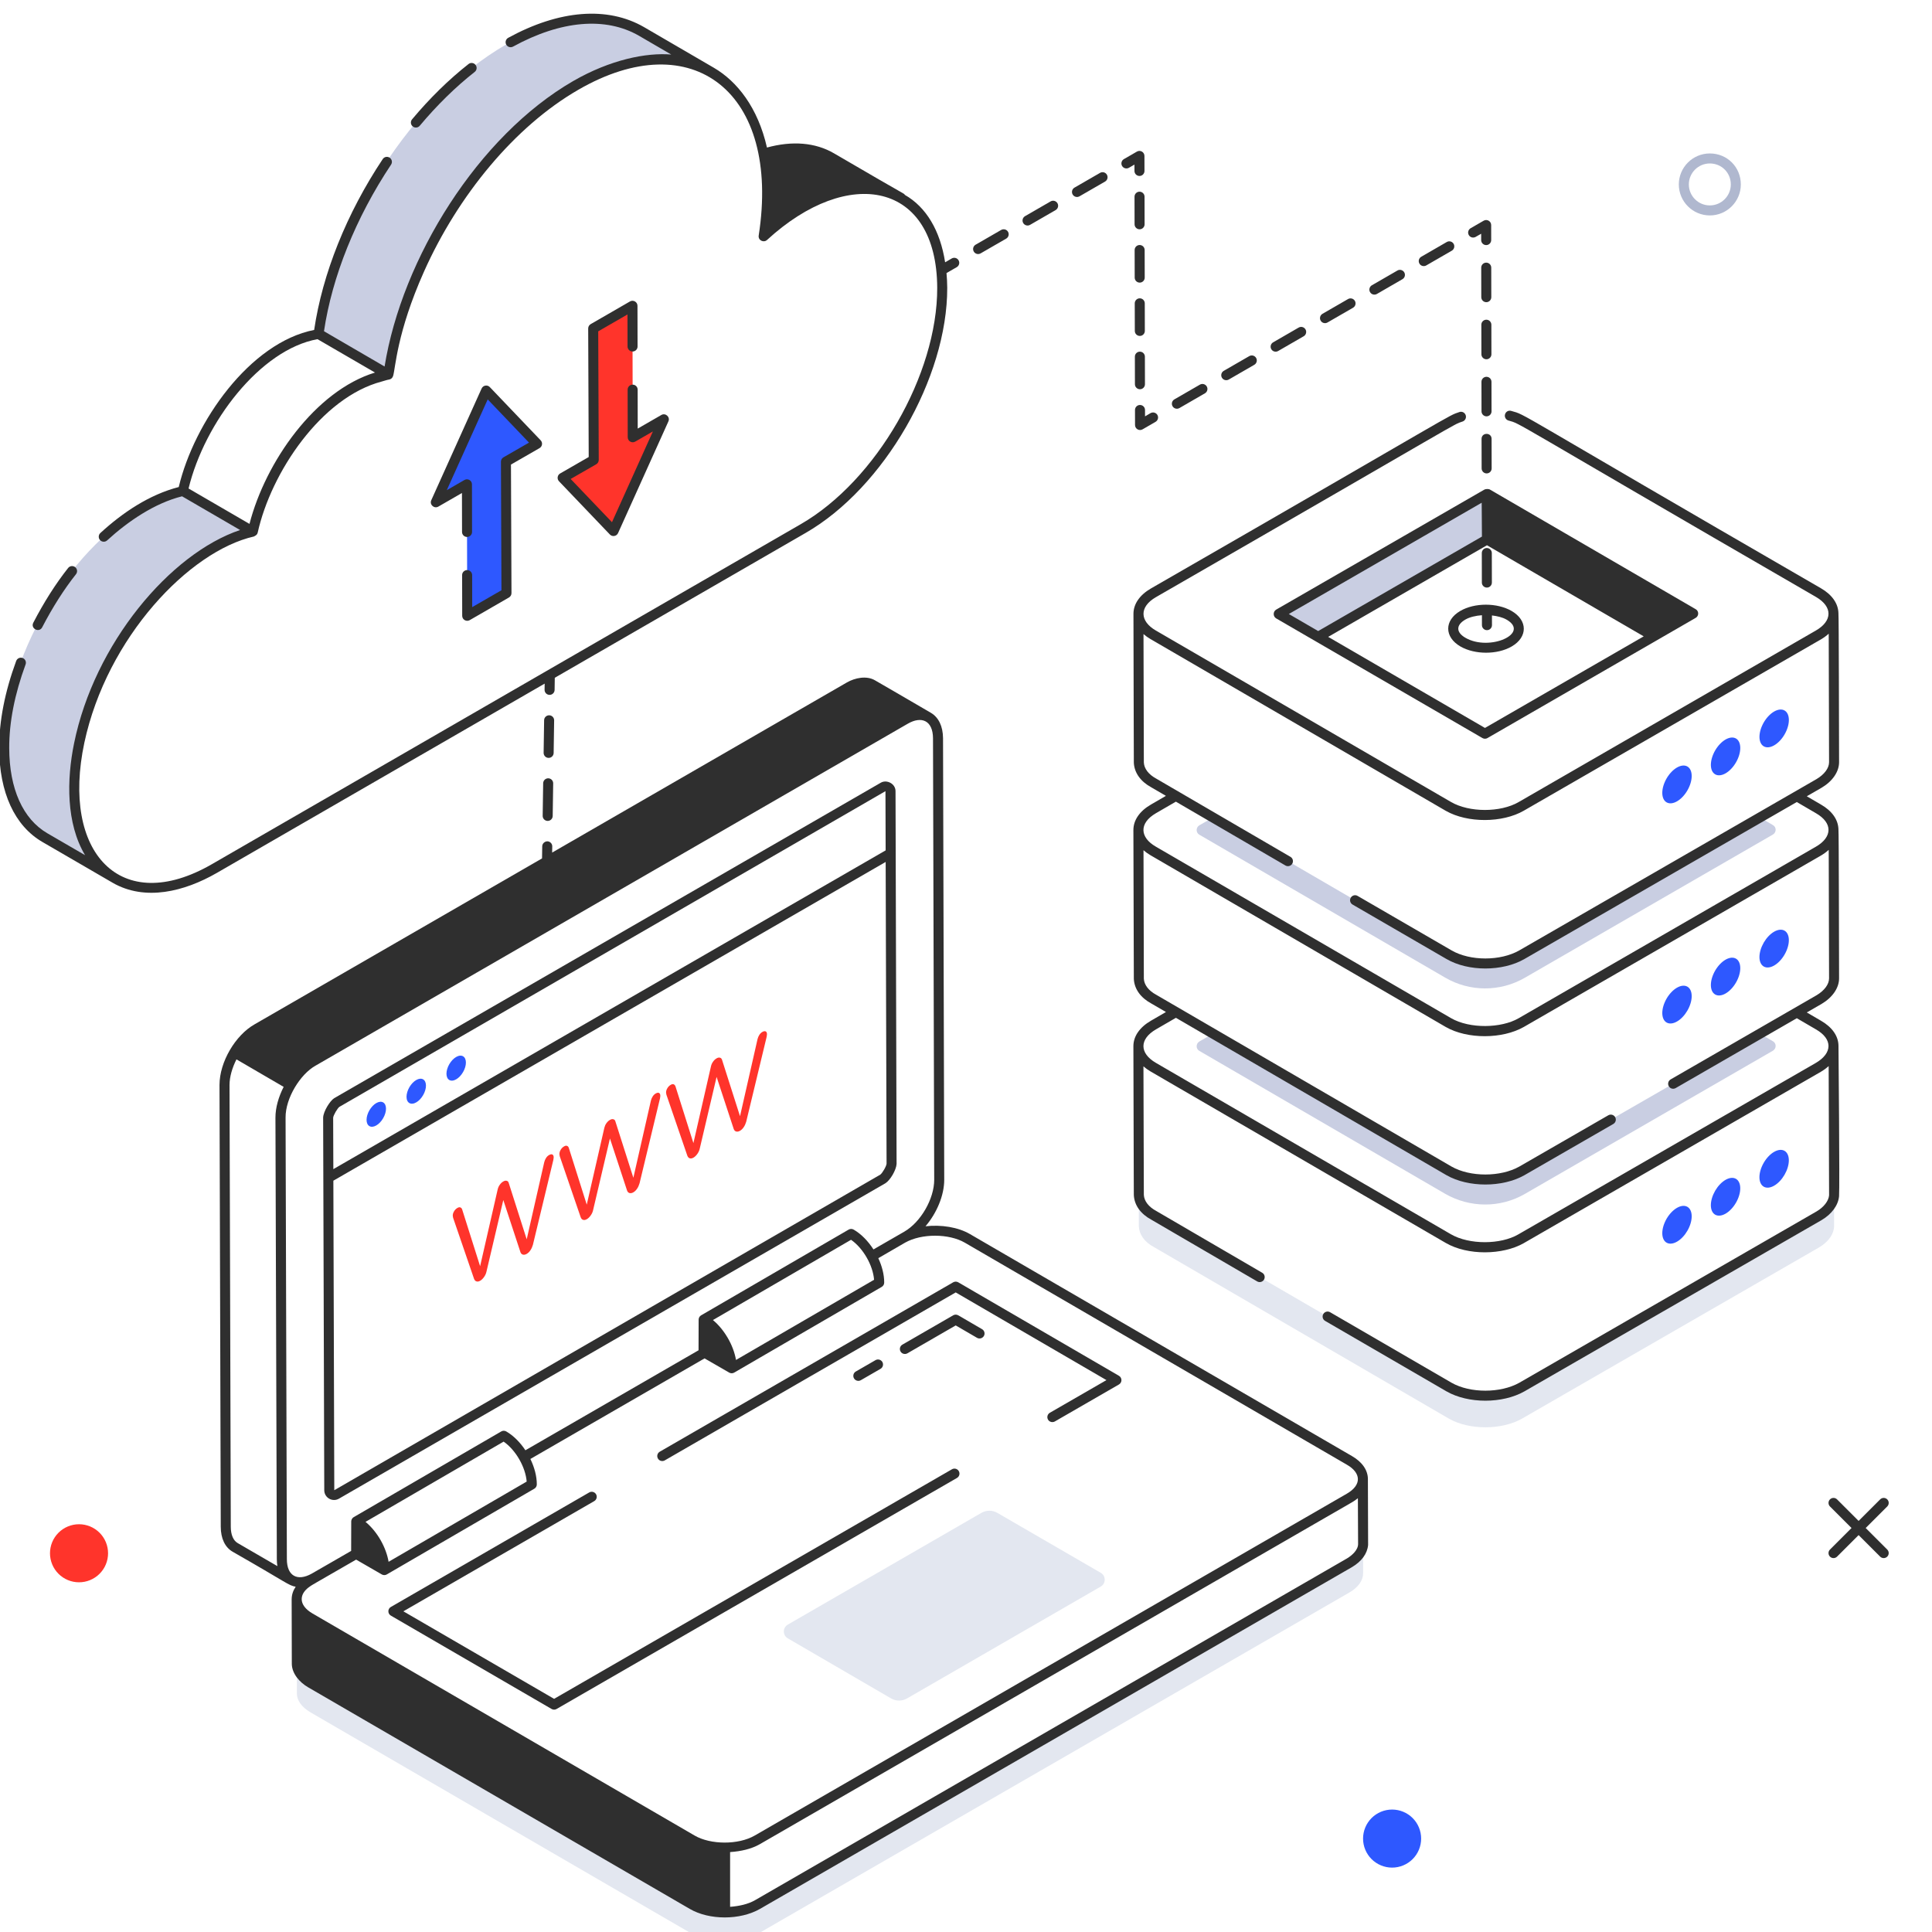 <svg xmlns="http://www.w3.org/2000/svg" xmlns:xlink="http://www.w3.org/1999/xlink" width="1080" zoomAndPan="magnify" viewBox="0 0 810 810" height="1080" preserveAspectRatio="xMidYMid meet" version="1.2"><g id="dccbafc0fe"><path style=" stroke:none;fill-rule:nonzero;fill:#e3e7f0;fill-opacity:1;" d="M 768.945 501.32 L 768.945 514.004 C 768.945 517.199 766.758 520.559 762.641 522.992 L 638.031 594.812 C 629.547 599.598 615.934 599.598 607.531 594.812 L 483.762 522.824 C 479.562 520.559 477.629 517.367 477.461 514.172 L 477.461 500.984 C 477.629 504.094 479.562 507.285 483.762 509.555 L 528.129 535.426 L 556.613 551.973 L 607.531 581.539 C 615.934 586.328 629.547 586.328 638.031 581.539 L 762.641 509.723 C 766.508 507.453 768.691 504.262 768.945 501.32 Z M 768.945 501.32 "/><path style=" stroke:none;fill-rule:nonzero;fill:#e3e7f0;fill-opacity:1;" d="M 571.484 647.73 L 571.484 659.656 C 571.484 662.512 569.551 665.453 565.773 667.637 L 317.562 810.852 C 309.914 815.305 297.73 815.305 290.254 810.852 L 130.102 717.867 C 126.406 715.684 124.473 712.828 124.473 710.055 L 124.473 697.625 C 124.473 700.395 126.406 703.336 130.102 705.52 L 290.254 798.504 C 297.73 802.871 309.914 802.871 317.562 798.504 L 565.773 655.203 C 569.301 653.105 571.234 650.418 571.484 647.73 Z M 571.484 647.73 "/><path style=" stroke:none;fill-rule:nonzero;fill:#c9cee2;fill-opacity:1;" d="M 743.316 440.508 L 639.293 500.566 C 628.957 506.531 616.188 506.445 605.852 500.48 L 502.836 440.594 C 501.324 439.754 501.324 437.566 502.836 436.645 L 508.551 433.367 L 607.531 490.906 C 615.934 495.695 629.547 495.695 638.031 490.906 L 675.34 469.402 L 701.473 454.367 L 737.855 433.367 L 743.316 436.559 C 744.828 437.398 744.828 439.586 743.316 440.508 Z M 743.316 440.508 "/><path style=" stroke:none;fill-rule:nonzero;fill:#c9cee2;fill-opacity:1;" d="M 743.316 349.875 L 639.293 409.934 C 628.957 415.898 616.188 415.898 605.852 409.848 L 502.836 349.961 C 501.324 349.117 501.324 346.934 502.836 346.012 L 508.551 342.734 L 539.977 361.047 L 568.125 377.426 L 607.531 400.273 C 615.934 405.145 629.547 405.145 638.031 400.273 L 737.855 342.734 L 743.316 345.926 C 744.828 346.766 744.828 348.953 743.316 349.875 Z M 743.316 349.875 "/><path style=" stroke:none;fill-rule:nonzero;fill:#c9cee2;fill-opacity:1;" d="M 536.109 257.457 L 552.625 267.016 L 623.426 226.176 L 693.355 266.777 L 709.871 257.219 L 623.426 207.059 Z M 536.109 257.457 "/><path style=" stroke:none;fill-rule:nonzero;fill:#2e58ff;fill-opacity:1;" d="M 727.82 309.621 C 728.105 309.789 728.359 310 728.586 310.258 C 728.809 310.52 729 310.82 729.152 311.16 C 729.309 311.504 729.422 311.879 729.5 312.293 C 729.578 312.703 729.617 313.145 729.617 313.609 C 729.617 314.074 729.578 314.559 729.496 315.062 C 729.418 315.562 729.301 316.074 729.145 316.594 C 728.988 317.113 728.801 317.629 728.574 318.145 C 728.348 318.66 728.094 319.168 727.805 319.66 C 727.52 320.152 727.207 320.625 726.871 321.074 C 726.535 321.527 726.18 321.949 725.805 322.34 C 725.43 322.734 725.043 323.086 724.648 323.406 C 724.25 323.723 723.848 323.996 723.445 324.23 C 723.039 324.461 722.641 324.645 722.242 324.781 C 721.844 324.914 721.461 325 721.086 325.035 C 720.711 325.07 720.359 325.055 720.023 324.988 C 719.684 324.922 719.375 324.805 719.09 324.641 C 718.805 324.473 718.547 324.262 718.324 324.004 C 718.098 323.746 717.91 323.445 717.754 323.102 C 717.602 322.758 717.484 322.383 717.406 321.969 C 717.328 321.559 717.289 321.121 717.289 320.652 C 717.293 320.188 717.332 319.703 717.41 319.203 C 717.492 318.699 717.609 318.188 717.762 317.668 C 717.918 317.148 718.109 316.633 718.336 316.117 C 718.559 315.602 718.816 315.098 719.102 314.602 C 719.391 314.109 719.699 313.637 720.039 313.188 C 720.375 312.734 720.73 312.312 721.105 311.922 C 721.48 311.531 721.863 311.176 722.262 310.855 C 722.66 310.539 723.059 310.266 723.465 310.035 C 723.867 309.801 724.27 309.617 724.668 309.484 C 725.062 309.348 725.449 309.262 725.82 309.227 C 726.195 309.191 726.551 309.207 726.887 309.273 C 727.223 309.34 727.535 309.457 727.82 309.621 Z M 727.82 309.621 "/><path style=" stroke:none;fill-rule:nonzero;fill:#2e58ff;fill-opacity:1;" d="M 748.195 297.883 C 748.48 298.051 748.734 298.262 748.961 298.52 C 749.184 298.781 749.375 299.082 749.527 299.422 C 749.684 299.766 749.797 300.141 749.875 300.555 C 749.953 300.965 749.992 301.406 749.992 301.871 C 749.992 302.336 749.953 302.82 749.871 303.324 C 749.793 303.824 749.676 304.336 749.52 304.855 C 749.363 305.375 749.176 305.891 748.949 306.406 C 748.723 306.922 748.469 307.426 748.18 307.922 C 747.895 308.414 747.582 308.887 747.246 309.336 C 746.91 309.789 746.555 310.211 746.18 310.602 C 745.805 310.992 745.418 311.348 745.023 311.668 C 744.625 311.984 744.223 312.258 743.82 312.488 C 743.414 312.723 743.016 312.906 742.617 313.039 C 742.219 313.176 741.836 313.262 741.461 313.297 C 741.086 313.332 740.734 313.316 740.398 313.25 C 740.059 313.184 739.75 313.066 739.465 312.902 C 739.18 312.734 738.922 312.523 738.699 312.266 C 738.473 312.004 738.285 311.703 738.129 311.363 C 737.977 311.02 737.859 310.645 737.781 310.23 C 737.703 309.82 737.664 309.383 737.664 308.914 C 737.664 308.449 737.707 307.965 737.785 307.461 C 737.867 306.961 737.984 306.449 738.137 305.93 C 738.293 305.41 738.484 304.895 738.711 304.379 C 738.934 303.863 739.191 303.359 739.477 302.863 C 739.766 302.371 740.074 301.898 740.414 301.449 C 740.75 300.996 741.105 300.574 741.48 300.184 C 741.855 299.793 742.238 299.438 742.637 299.117 C 743.035 298.801 743.434 298.527 743.84 298.297 C 744.242 298.062 744.645 297.879 745.043 297.746 C 745.438 297.609 745.824 297.523 746.195 297.488 C 746.57 297.453 746.926 297.469 747.262 297.535 C 747.598 297.602 747.91 297.719 748.195 297.883 Z M 748.195 297.883 "/><path style=" stroke:none;fill-rule:nonzero;fill:#2e58ff;fill-opacity:1;" d="M 707.453 321.363 C 707.738 321.531 707.992 321.742 708.219 322.004 C 708.441 322.262 708.629 322.562 708.785 322.902 C 708.938 323.246 709.055 323.621 709.133 324.035 C 709.211 324.445 709.25 324.887 709.25 325.352 C 709.25 325.816 709.211 326.301 709.129 326.805 C 709.051 327.305 708.934 327.816 708.777 328.336 C 708.621 328.855 708.43 329.371 708.207 329.887 C 707.98 330.406 707.727 330.91 707.438 331.402 C 707.152 331.895 706.84 332.367 706.504 332.82 C 706.168 333.27 705.809 333.691 705.438 334.082 C 705.062 334.477 704.676 334.832 704.281 335.148 C 703.883 335.465 703.48 335.742 703.078 335.973 C 702.672 336.203 702.27 336.387 701.875 336.523 C 701.477 336.66 701.094 336.742 700.719 336.781 C 700.344 336.816 699.988 336.801 699.652 336.73 C 699.316 336.664 699.008 336.551 698.723 336.383 C 698.434 336.219 698.18 336.004 697.957 335.746 C 697.73 335.488 697.543 335.188 697.387 334.844 C 697.234 334.504 697.117 334.125 697.039 333.715 C 696.961 333.301 696.922 332.863 696.922 332.395 C 696.922 331.93 696.965 331.445 697.043 330.945 C 697.121 330.441 697.238 329.93 697.395 329.414 C 697.551 328.895 697.742 328.375 697.969 327.859 C 698.191 327.344 698.449 326.84 698.734 326.348 C 699.023 325.852 699.332 325.379 699.672 324.93 C 700.008 324.477 700.363 324.059 700.738 323.664 C 701.109 323.273 701.496 322.918 701.895 322.602 C 702.289 322.281 702.691 322.008 703.098 321.777 C 703.5 321.547 703.902 321.363 704.297 321.227 C 704.695 321.09 705.082 321.004 705.453 320.969 C 705.828 320.934 706.184 320.949 706.52 321.016 C 706.855 321.082 707.168 321.199 707.453 321.363 Z M 707.453 321.363 "/><path style=" stroke:none;fill-rule:nonzero;fill:#2e58ff;fill-opacity:1;" d="M 727.82 401.926 C 728.105 402.094 728.359 402.305 728.586 402.562 C 728.809 402.824 729 403.125 729.152 403.465 C 729.309 403.809 729.422 404.184 729.5 404.598 C 729.578 405.008 729.617 405.449 729.617 405.914 C 729.617 406.379 729.578 406.863 729.496 407.367 C 729.418 407.867 729.301 408.379 729.145 408.898 C 728.988 409.418 728.801 409.934 728.574 410.449 C 728.348 410.965 728.094 411.473 727.805 411.965 C 727.52 412.457 727.207 412.93 726.871 413.379 C 726.535 413.832 726.18 414.254 725.805 414.645 C 725.43 415.039 725.043 415.391 724.648 415.711 C 724.25 416.027 723.848 416.301 723.445 416.535 C 723.039 416.766 722.641 416.949 722.242 417.086 C 721.844 417.219 721.461 417.305 721.086 417.34 C 720.711 417.375 720.359 417.359 720.023 417.293 C 719.684 417.227 719.375 417.109 719.09 416.945 C 718.805 416.777 718.547 416.566 718.324 416.309 C 718.098 416.047 717.91 415.75 717.754 415.406 C 717.602 415.062 717.484 414.688 717.406 414.273 C 717.328 413.863 717.289 413.426 717.289 412.957 C 717.293 412.492 717.332 412.008 717.41 411.504 C 717.488 411.004 717.609 410.492 717.762 409.973 C 717.918 409.453 718.109 408.938 718.336 408.422 C 718.559 407.906 718.816 407.402 719.102 406.906 C 719.391 406.414 719.699 405.941 720.039 405.492 C 720.375 405.039 720.73 404.617 721.105 404.227 C 721.48 403.836 721.863 403.48 722.262 403.16 C 722.66 402.844 723.059 402.57 723.465 402.34 C 723.867 402.105 724.27 401.922 724.668 401.789 C 725.062 401.652 725.449 401.566 725.82 401.531 C 726.195 401.496 726.551 401.512 726.887 401.578 C 727.223 401.645 727.535 401.762 727.82 401.926 Z M 727.82 401.926 "/><path style=" stroke:none;fill-rule:nonzero;fill:#2e58ff;fill-opacity:1;" d="M 748.188 390.191 C 748.473 390.359 748.727 390.57 748.953 390.828 C 749.176 391.09 749.367 391.391 749.52 391.73 C 749.676 392.074 749.789 392.449 749.871 392.863 C 749.949 393.273 749.988 393.715 749.984 394.18 C 749.984 394.645 749.945 395.129 749.867 395.633 C 749.785 396.133 749.668 396.645 749.512 397.164 C 749.355 397.684 749.168 398.199 748.941 398.715 C 748.715 399.23 748.461 399.738 748.172 400.23 C 747.887 400.723 747.574 401.195 747.238 401.645 C 746.902 402.098 746.547 402.52 746.172 402.91 C 745.797 403.305 745.41 403.656 745.016 403.977 C 744.617 404.293 744.219 404.566 743.812 404.801 C 743.406 405.031 743.008 405.215 742.609 405.352 C 742.215 405.484 741.828 405.57 741.453 405.605 C 741.082 405.641 740.727 405.625 740.391 405.559 C 740.055 405.492 739.742 405.375 739.457 405.211 C 739.172 405.043 738.914 404.832 738.691 404.574 C 738.469 404.312 738.277 404.016 738.125 403.672 C 737.969 403.328 737.852 402.953 737.773 402.539 C 737.695 402.129 737.656 401.691 737.656 401.223 C 737.66 400.758 737.699 400.273 737.777 399.77 C 737.859 399.27 737.977 398.758 738.133 398.238 C 738.285 397.719 738.477 397.203 738.703 396.688 C 738.93 396.172 739.184 395.668 739.469 395.172 C 739.758 394.68 740.07 394.207 740.406 393.758 C 740.742 393.305 741.098 392.883 741.473 392.492 C 741.848 392.102 742.23 391.746 742.629 391.426 C 743.027 391.109 743.426 390.836 743.832 390.605 C 744.238 390.371 744.637 390.188 745.035 390.055 C 745.43 389.918 745.816 389.832 746.191 389.797 C 746.562 389.762 746.918 389.777 747.254 389.844 C 747.59 389.91 747.902 390.027 748.188 390.191 Z M 748.188 390.191 "/><path style=" stroke:none;fill-rule:nonzero;fill:#2e58ff;fill-opacity:1;" d="M 707.453 413.668 C 707.738 413.836 707.992 414.047 708.219 414.309 C 708.441 414.566 708.629 414.867 708.785 415.207 C 708.938 415.551 709.055 415.926 709.133 416.34 C 709.211 416.75 709.25 417.191 709.25 417.656 C 709.25 418.121 709.211 418.605 709.129 419.109 C 709.051 419.609 708.934 420.121 708.777 420.641 C 708.621 421.16 708.43 421.676 708.207 422.191 C 707.98 422.711 707.727 423.215 707.438 423.707 C 707.152 424.199 706.84 424.672 706.504 425.125 C 706.168 425.574 705.809 425.996 705.438 426.387 C 705.062 426.781 704.676 427.137 704.281 427.453 C 703.883 427.77 703.48 428.047 703.078 428.277 C 702.672 428.508 702.27 428.691 701.875 428.828 C 701.477 428.965 701.094 429.047 700.719 429.082 C 700.344 429.121 699.988 429.105 699.652 429.035 C 699.316 428.969 699.008 428.855 698.723 428.688 C 698.434 428.523 698.18 428.309 697.957 428.051 C 697.73 427.793 697.543 427.492 697.387 427.148 C 697.234 426.809 697.117 426.43 697.039 426.02 C 696.961 425.605 696.922 425.168 696.922 424.699 C 696.922 424.234 696.965 423.75 697.043 423.25 C 697.121 422.746 697.238 422.234 697.395 421.715 C 697.551 421.199 697.742 420.68 697.969 420.164 C 698.191 419.648 698.449 419.145 698.734 418.652 C 699.023 418.156 699.332 417.684 699.672 417.234 C 700.008 416.781 700.363 416.363 700.738 415.969 C 701.109 415.578 701.496 415.223 701.895 414.906 C 702.289 414.586 702.691 414.312 703.098 414.082 C 703.5 413.852 703.902 413.668 704.297 413.531 C 704.695 413.395 705.082 413.309 705.453 413.273 C 705.828 413.238 706.184 413.254 706.52 413.32 C 706.855 413.387 707.168 413.504 707.453 413.668 Z M 707.453 413.668 "/><path style=" stroke:none;fill-rule:nonzero;fill:#2e58ff;fill-opacity:1;" d="M 727.812 494.234 C 728.098 494.402 728.352 494.613 728.578 494.871 C 728.801 495.133 728.992 495.434 729.145 495.773 C 729.301 496.117 729.414 496.492 729.496 496.906 C 729.574 497.316 729.613 497.758 729.609 498.223 C 729.609 498.688 729.57 499.172 729.492 499.676 C 729.41 500.176 729.293 500.688 729.137 501.207 C 728.984 501.727 728.793 502.242 728.566 502.758 C 728.34 503.273 728.086 503.781 727.797 504.273 C 727.512 504.766 727.199 505.238 726.863 505.688 C 726.527 506.141 726.172 506.562 725.797 506.953 C 725.422 507.348 725.035 507.699 724.641 508.02 C 724.242 508.336 723.844 508.609 723.438 508.844 C 723.031 509.074 722.633 509.258 722.234 509.395 C 721.84 509.527 721.453 509.613 721.078 509.648 C 720.707 509.684 720.352 509.668 720.016 509.602 C 719.68 509.535 719.367 509.418 719.082 509.254 C 718.797 509.086 718.539 508.875 718.316 508.617 C 718.094 508.359 717.902 508.059 717.75 507.715 C 717.594 507.371 717.477 506.996 717.398 506.582 C 717.32 506.172 717.281 505.734 717.281 505.266 C 717.285 504.801 717.324 504.316 717.402 503.816 C 717.484 503.312 717.602 502.801 717.758 502.281 C 717.91 501.762 718.102 501.246 718.328 500.73 C 718.555 500.215 718.809 499.711 719.094 499.215 C 719.383 498.723 719.695 498.25 720.031 497.801 C 720.367 497.348 720.723 496.926 721.098 496.535 C 721.473 496.145 721.855 495.789 722.254 495.469 C 722.652 495.152 723.051 494.879 723.457 494.648 C 723.863 494.414 724.262 494.23 724.66 494.098 C 725.055 493.961 725.441 493.875 725.816 493.84 C 726.188 493.805 726.543 493.82 726.879 493.887 C 727.215 493.953 727.527 494.07 727.812 494.234 Z M 727.812 494.234 "/><path style=" stroke:none;fill-rule:nonzero;fill:#2e58ff;fill-opacity:1;" d="M 748.18 482.5 C 748.465 482.668 748.723 482.879 748.945 483.137 C 749.168 483.398 749.359 483.699 749.512 484.039 C 749.668 484.383 749.785 484.758 749.863 485.172 C 749.941 485.582 749.98 486.023 749.98 486.488 C 749.977 486.953 749.938 487.438 749.859 487.941 C 749.777 488.441 749.66 488.953 749.504 489.473 C 749.352 489.992 749.16 490.508 748.934 491.023 C 748.707 491.539 748.453 492.047 748.168 492.539 C 747.879 493.031 747.566 493.504 747.23 493.953 C 746.895 494.406 746.539 494.828 746.164 495.219 C 745.789 495.613 745.406 495.965 745.008 496.285 C 744.609 496.602 744.211 496.875 743.805 497.109 C 743.398 497.34 743 497.523 742.602 497.66 C 742.207 497.793 741.82 497.879 741.445 497.914 C 741.074 497.949 740.719 497.934 740.383 497.867 C 740.047 497.801 739.734 497.684 739.449 497.52 C 739.164 497.352 738.91 497.141 738.684 496.883 C 738.461 496.621 738.27 496.324 738.117 495.98 C 737.961 495.637 737.844 495.262 737.766 494.848 C 737.688 494.438 737.648 494 737.652 493.531 C 737.652 493.066 737.691 492.582 737.77 492.078 C 737.852 491.578 737.969 491.066 738.125 490.547 C 738.277 490.027 738.469 489.512 738.695 488.996 C 738.922 488.48 739.176 487.977 739.465 487.48 C 739.75 486.988 740.062 486.516 740.398 486.066 C 740.734 485.613 741.09 485.191 741.465 484.801 C 741.84 484.41 742.227 484.055 742.621 483.734 C 743.02 483.418 743.418 483.145 743.824 482.914 C 744.23 482.68 744.629 482.496 745.027 482.363 C 745.422 482.227 745.809 482.141 746.184 482.105 C 746.555 482.07 746.91 482.086 747.246 482.152 C 747.582 482.219 747.895 482.336 748.18 482.5 Z M 748.18 482.5 "/><path style=" stroke:none;fill-rule:nonzero;fill:#2e58ff;fill-opacity:1;" d="M 707.453 505.973 C 707.738 506.141 707.992 506.352 708.219 506.613 C 708.441 506.871 708.629 507.172 708.785 507.512 C 708.938 507.855 709.055 508.23 709.133 508.645 C 709.211 509.055 709.25 509.496 709.25 509.961 C 709.25 510.426 709.211 510.91 709.129 511.414 C 709.051 511.914 708.934 512.426 708.777 512.945 C 708.621 513.465 708.434 513.98 708.207 514.496 C 707.98 515.012 707.727 515.52 707.438 516.012 C 707.152 516.504 706.84 516.977 706.504 517.43 C 706.168 517.879 705.812 518.301 705.438 518.691 C 705.062 519.086 704.676 519.438 704.281 519.758 C 703.883 520.074 703.48 520.348 703.078 520.582 C 702.672 520.812 702.27 520.996 701.875 521.133 C 701.477 521.266 701.094 521.352 700.719 521.387 C 700.344 521.422 699.988 521.406 699.652 521.34 C 699.316 521.273 699.008 521.16 698.723 520.992 C 698.434 520.828 698.18 520.613 697.957 520.355 C 697.73 520.098 697.543 519.797 697.387 519.453 C 697.234 519.113 697.117 518.734 697.039 518.324 C 696.961 517.91 696.922 517.473 696.922 517.004 C 696.922 516.539 696.965 516.055 697.043 515.555 C 697.121 515.051 697.238 514.539 697.395 514.02 C 697.551 513.504 697.742 512.984 697.969 512.469 C 698.191 511.953 698.449 511.449 698.734 510.953 C 699.023 510.461 699.332 509.988 699.672 509.539 C 700.008 509.086 700.363 508.664 700.738 508.273 C 701.109 507.883 701.496 507.527 701.895 507.211 C 702.289 506.891 702.691 506.617 703.098 506.387 C 703.5 506.156 703.902 505.973 704.297 505.836 C 704.695 505.699 705.082 505.613 705.453 505.578 C 705.828 505.543 706.184 505.559 706.52 505.625 C 706.855 505.691 707.168 505.809 707.453 505.973 Z M 707.453 505.973 "/><path style=" stroke:none;fill-rule:nonzero;fill:#e3e7f0;fill-opacity:1;" d="M 330.285 686.883 L 373.586 712.07 C 375.648 713.27 378.195 713.273 380.266 712.082 L 461.492 665.172 C 463.707 663.891 463.711 660.695 461.496 659.41 L 418.137 634.277 C 416.078 633.082 413.535 633.078 411.469 634.27 L 330.293 681.121 C 328.078 682.402 328.074 685.594 330.285 686.883 Z M 330.285 686.883 "/><path style=" stroke:none;fill-rule:nonzero;fill:#ff342b;fill-opacity:1;" d="M 281.211 454.816 C 280.613 455.16 280.148 455.621 279.785 456.25 C 279.391 456.898 279.223 457.527 279.258 458.156 L 279.395 458.957 L 288.172 484.535 C 288.406 485.125 288.738 485.508 289.203 485.621 C 289.672 485.77 290.168 485.676 290.766 485.328 C 291.363 484.984 291.895 484.449 292.391 483.742 C 292.887 483.039 293.215 482.312 293.379 481.531 L 300.438 451.504 L 307.609 473.316 C 307.812 473.891 308.145 474.23 308.609 474.383 C 309.109 474.516 309.641 474.438 310.238 474.094 C 310.832 473.746 311.332 473.27 311.793 472.582 C 312.258 471.934 312.586 471.172 312.852 470.293 L 321.422 434.699 L 321.551 433.746 C 321.582 433.078 321.414 432.641 321.051 432.434 C 320.652 432.246 320.188 432.32 319.59 432.668 C 319.125 432.934 318.727 433.316 318.363 433.871 C 318 434.422 317.77 435.016 317.602 435.645 L 310.254 467.977 L 302.711 444.316 C 302.543 443.84 302.277 443.535 301.844 443.441 C 301.41 443.309 300.945 443.426 300.414 443.73 C 299.887 444.039 299.387 444.477 298.957 445.109 C 298.527 445.699 298.262 446.309 298.098 446.977 L 290.715 479.254 L 283.207 455.496 C 283.039 455.059 282.805 454.734 282.438 454.605 C 282.105 454.453 281.676 454.551 281.211 454.816 Z M 281.211 454.816 "/><path style=" stroke:none;fill-rule:nonzero;fill:#ff342b;fill-opacity:1;" d="M 236.496 480.625 C 235.898 480.969 235.434 481.426 235.07 482.059 C 234.676 482.707 234.512 483.336 234.547 483.965 L 234.68 484.762 L 243.457 510.344 C 243.691 510.934 244.027 511.312 244.492 511.426 C 244.957 511.578 245.453 511.48 246.051 511.137 C 246.648 510.793 247.18 510.258 247.676 509.551 C 248.172 508.844 248.504 508.121 248.664 507.34 L 255.723 477.312 L 262.895 499.125 C 263.098 499.695 263.43 500.039 263.895 500.188 C 264.395 500.32 264.926 500.242 265.523 499.898 C 266.121 499.555 266.617 499.078 267.082 498.391 C 267.543 497.742 267.875 496.977 268.137 496.102 L 276.707 460.508 L 276.84 459.555 C 276.871 458.887 276.703 458.449 276.336 458.242 C 275.969 458.031 275.473 458.129 274.875 458.473 C 274.41 458.742 274.012 459.125 273.648 459.676 C 273.285 460.23 273.055 460.82 272.891 461.449 L 265.539 493.785 L 257.996 470.125 C 257.863 469.629 257.562 469.344 257.129 469.25 C 256.699 469.117 256.234 469.234 255.703 469.539 C 255.172 469.844 254.676 470.285 254.242 470.914 C 253.812 471.508 253.551 472.117 253.387 472.785 L 246 505.059 L 238.492 481.305 C 238.359 480.848 238.09 480.543 237.727 480.41 C 237.391 480.258 236.961 480.355 236.496 480.625 Z M 236.496 480.625 "/><path style=" stroke:none;fill-rule:nonzero;fill:#ff342b;fill-opacity:1;" d="M 191.781 506.43 C 191.184 506.777 190.723 507.234 190.359 507.863 C 189.961 508.512 189.797 509.141 189.832 509.77 L 189.969 510.57 L 198.746 536.152 C 198.98 536.742 199.312 537.121 199.777 537.234 C 200.242 537.387 200.742 537.289 201.34 536.945 C 201.934 536.598 202.465 536.062 202.961 535.359 C 203.457 534.652 203.789 533.926 203.953 533.145 L 211.012 503.121 L 218.184 524.934 C 218.383 525.504 218.715 525.844 219.184 525.996 C 219.68 526.129 220.211 526.051 220.809 525.707 C 221.406 525.363 221.938 524.863 222.367 524.195 C 222.828 523.547 223.16 522.785 223.422 521.906 L 231.992 486.312 L 232.125 485.359 C 232.156 484.695 231.988 484.258 231.621 484.047 C 231.258 483.84 230.758 483.938 230.16 484.281 C 229.695 484.547 229.297 484.93 228.934 485.484 C 228.57 486.039 228.34 486.629 228.176 487.258 L 220.824 519.59 L 213.281 495.93 C 213.148 495.434 212.848 495.152 212.418 495.055 C 211.984 494.926 211.52 495.039 210.988 495.348 C 210.457 495.652 209.961 496.094 209.531 496.723 C 209.102 497.312 208.836 497.926 208.672 498.59 L 201.289 530.867 L 193.777 507.109 C 193.645 506.656 193.379 506.352 193.012 506.219 C 192.68 506.066 192.246 506.164 191.781 506.43 Z M 191.781 506.43 "/><path style=" stroke:none;fill-rule:nonzero;fill:#c9cee2;fill-opacity:1;" d="M 268.965 13.184 L 298.262 30.238 C 283.695 21.754 263.555 23 241.418 35.812 C 201.887 58.609 169.344 110.191 162.855 157.031 L 133.559 139.977 C 139.969 93.137 172.59 41.555 212.039 18.758 C 234.262 5.945 254.402 4.781 268.965 13.184 Z M 268.965 13.184 "/><path style=" stroke:none;fill-rule:nonzero;fill:#c9cee2;fill-opacity:1;" d="M 18.832 351.188 L 48.16 368.227 C 37.652 362.121 31.141 349.133 31.086 330.668 C 30.984 293.555 57.094 248.344 89.453 229.668 C 95.191 226.355 100.719 224.082 105.984 222.879 L 76.656 205.84 C 71.391 207.043 65.863 209.32 60.125 212.629 C 27.766 231.309 1.656 276.52 1.758 313.629 C 1.812 332.094 8.324 345.082 18.832 351.188 Z M 18.832 351.188 "/><path style=" stroke:none;fill-rule:nonzero;fill:#2e58ff;fill-opacity:1;" d="M 195.809 223.023 L 195.77 203.062 L 182.734 210.57 L 203.836 163.742 L 225.156 186.051 L 212.121 193.562 L 212.34 248.676 L 195.879 258.172 L 195.844 241.113 "/><path style=" stroke:none;fill-rule:nonzero;fill:#ff342b;fill-opacity:1;" d="M 265.234 163.363 L 265.277 183.32 L 278.312 175.812 L 257.211 222.641 L 235.887 200.332 L 248.926 192.82 L 248.703 137.707 L 265.164 128.211 L 265.199 145.27 "/><path style=" stroke:none;fill-rule:nonzero;fill:#2f2f2f;fill-opacity:1;" d="M 228.316 289.195 C 228.301 290.363 229.227 291.312 230.383 291.328 C 230.398 291.328 230.41 291.328 230.418 291.328 C 231.562 291.328 232.5 290.41 232.52 289.262 L 232.594 284.164 L 337.766 223.434 C 370.59 204.551 397.219 158.434 397.133 120.637 C 397.125 118.512 397 116.48 396.828 114.484 L 401.121 112.008 C 402.125 111.426 402.473 110.137 401.891 109.137 C 401.316 108.129 400.023 107.789 399.02 108.363 L 396.246 109.969 C 394.191 96.68 388.324 86.832 379.363 81.707 C 378.23 80.559 384.309 84.547 349.715 64.316 C 341.844 59.707 332.121 58.969 321.551 61.859 C 317.758 45.098 309.039 34.109 299.32 28.43 L 270.016 11.367 C 254.715 2.547 234.496 4.133 213.07 15.852 C 212.055 16.41 211.68 17.691 212.238 18.707 C 212.797 19.727 214.074 20.086 215.09 19.543 C 235.184 8.535 253.941 6.945 267.91 15 L 281.422 22.867 C 270.973 21.992 255.887 24.996 240.301 33.988 C 200.496 56.988 168.578 108.199 161.238 153.66 L 135.836 138.871 C 139.227 115.969 149.184 91.223 163.957 69.023 C 164.602 68.055 164.34 66.754 163.375 66.113 C 162.406 65.473 161.105 65.727 160.461 66.695 C 145.328 89.422 135.18 114.793 131.715 138.324 C 104.707 143.664 81.41 176.949 74.941 204.191 C 62.625 207.371 51.488 214.844 42.078 223.469 C 41.227 224.254 41.168 225.582 41.953 226.438 C 42.738 227.297 44.074 227.348 44.918 226.566 C 53.609 218.602 64.836 210.938 76.328 208.078 L 100.656 222.211 C 71.254 232.105 39.543 269.891 31.055 311.656 C 27.945 326.844 27.684 345.176 35.664 358.535 L 19.887 349.375 C 9.598 343.395 3.906 330.695 3.863 313.617 C 3.828 302.832 6.145 291.035 10.73 278.559 C 11.129 277.477 10.57 276.27 9.484 275.867 C 8.387 275.465 7.195 276.023 6.785 277.113 C 2.023 290.051 -0.371 302.34 -0.34 313.633 C -0.289 332.262 6.145 346.246 17.777 353 C 18.621 353.488 49.188 371.23 47.223 370.102 C 60.848 377.938 77.285 373.816 90.906 365.977 L 228.355 286.609 Z M 133.125 142.203 L 157.219 156.195 C 132.141 163.863 111.285 193.676 104.602 219.645 L 79.055 204.805 C 85.746 177.145 109.094 146.531 133.125 142.203 Z M 88.805 362.332 C 50.574 384.387 25.543 357.492 35.371 311.359 C 44.832 267.23 79.363 231.098 106.453 224.926 C 107.297 224.477 107.844 224.172 108.035 223.328 C 108.035 223.324 108.039 223.324 108.039 223.32 C 113.648 197.996 134.766 166.602 160.047 159.957 C 161.086 159.688 162.172 159.27 163.172 159.117 C 163.941 158.996 164.559 158.422 164.805 157.645 C 165.84 154.355 166.309 139.57 177.719 113.965 C 192.016 81.918 215.844 52.984 242.473 37.633 C 290.305 9.949 327.406 38.688 318.09 98.742 C 317.777 100.777 320.207 101.898 321.586 100.605 C 355.754 69.234 392.727 76.27 392.934 120.652 C 393.016 157.105 367.328 201.582 335.672 219.793 Z M 88.805 362.332 "/><path style=" stroke:none;fill-rule:nonzero;fill:#2f2f2f;fill-opacity:1;" d="M 229.859 326.309 C 229.848 326.309 229.836 326.309 229.828 326.309 C 228.684 326.309 227.742 327.227 227.727 328.375 L 227.52 342.039 C 227.504 343.203 228.434 344.156 229.59 344.172 C 229.602 344.172 229.613 344.172 229.621 344.172 C 230.766 344.172 231.707 343.254 231.723 342.105 L 231.926 328.441 C 231.945 327.273 231.016 326.324 229.859 326.309 Z M 229.859 326.309 "/><path style=" stroke:none;fill-rule:nonzero;fill:#2f2f2f;fill-opacity:1;" d="M 232.324 302.02 C 232.34 300.852 231.414 299.902 230.258 299.887 C 230.246 299.887 230.234 299.887 230.227 299.887 C 229.078 299.887 228.141 300.805 228.125 301.953 L 227.918 315.617 C 227.902 316.785 228.828 317.734 229.988 317.75 C 230 317.75 230.012 317.75 230.02 317.75 C 231.164 317.75 232.105 316.832 232.121 315.684 Z M 232.324 302.02 "/><path style=" stroke:none;fill-rule:nonzero;fill:#2f2f2f;fill-opacity:1;" d="M 770.793 438.383 C 770.727 434.336 768.133 430.629 763.449 427.941 L 757.508 424.473 L 763.715 420.895 C 768.305 418.18 771.043 414.176 771.043 410.18 C 770.992 397.691 770.957 349.02 770.777 347.699 C 770.676 343.668 768.102 339.977 763.449 337.309 L 757.504 333.84 L 763.715 330.262 C 768.305 327.547 771.043 323.543 771.043 319.547 C 770.992 307.137 770.961 258.359 770.77 257.051 C 770.668 253.035 768.113 249.348 763.48 246.656 C 631.297 170.227 640.43 174.227 633.59 172.273 C 632.445 171.922 631.305 172.594 630.992 173.719 C 630.672 174.832 631.316 175.988 632.434 176.309 C 638.141 177.938 629.777 174.148 761.371 250.281 C 768.402 254.379 768.336 260.312 761.277 264.375 C 748.531 271.73 807.438 237.734 636.648 336.297 C 629.055 340.672 616.035 340.707 608.305 336.215 L 484.551 264.324 C 477.91 260.465 477.477 254.48 484.645 250.348 C 616.562 174.406 608.695 178.254 613.191 176.727 C 614.289 176.359 614.875 175.16 614.504 174.07 C 614.125 172.961 612.941 172.355 611.836 172.758 C 606.5 174.574 613.535 171.34 482.547 246.707 C 477.844 249.43 475.246 253.18 475.207 257.281 C 475.191 258.805 475.367 320.684 475.367 319.836 C 475.59 324.02 478.223 327.676 482.707 330.105 L 488.82 333.668 L 482.543 337.309 C 477.789 340.055 475.176 343.859 475.18 348.012 C 475.184 348.887 475.363 411.316 475.367 410.469 C 475.59 414.66 478.223 418.316 482.707 420.73 L 488.832 424.293 L 482.543 427.941 C 477.809 430.68 475.191 434.461 475.18 438.578 C 475.18 439.457 475.348 501.949 475.367 501.102 C 475.59 505.293 478.223 508.953 482.707 511.363 L 527.07 537.234 C 528.066 537.816 529.359 537.488 529.941 536.48 C 530.527 535.48 530.188 534.191 529.188 533.609 L 484.762 507.703 C 481.551 505.973 479.707 503.547 479.562 500.977 L 479.395 447.07 C 480.266 447.84 481.262 448.562 482.375 449.211 L 606.141 521.109 C 615.316 526.441 629.992 526.23 638.832 521.207 C 651.566 513.863 592.703 547.812 763.367 449.375 C 764.617 448.645 765.719 447.832 766.676 446.961 L 766.852 501.141 C 766.645 503.531 764.629 506.121 761.594 507.902 L 637 579.711 C 629.121 584.156 616.375 584.164 608.586 579.727 L 557.668 550.164 C 556.672 549.57 555.379 549.918 554.797 550.918 C 554.211 551.926 554.555 553.207 555.559 553.789 L 606.492 583.359 C 615.57 588.539 629.871 588.551 639.082 583.359 L 763.707 511.535 C 767.977 509.023 770.715 505.277 771.035 501.504 C 771.348 497.816 770.797 439.238 770.793 438.383 Z M 484.648 340.934 L 492.992 336.098 L 538.918 362.859 C 539.906 363.441 541.203 363.113 541.789 362.105 C 542.375 361.102 542.035 359.816 541.035 359.234 L 484.766 326.445 C 481.551 324.707 479.707 322.277 479.562 319.711 L 479.418 265.836 C 480.281 266.598 481.266 267.305 482.375 267.945 L 606.156 339.941 C 615.305 345.16 629.953 345.012 638.812 339.914 C 809.504 241.508 750.633 275.449 763.367 268.109 C 764.625 267.371 765.734 266.559 766.699 265.68 L 766.844 319.555 C 766.844 322.043 764.875 324.691 761.594 326.637 L 636.988 398.449 C 629.121 402.969 616.379 402.98 608.586 398.461 L 569.18 375.613 C 568.18 375.023 566.891 375.367 566.309 376.379 C 565.727 377.379 566.07 378.664 567.07 379.238 L 606.477 402.086 C 615.594 407.375 629.906 407.355 639.082 402.094 L 753.312 336.254 L 761.344 340.941 C 768.395 344.992 768.371 350.938 761.254 355.023 C 748.516 362.379 807.41 328.391 636.648 426.93 C 629.41 431.098 616.223 431.414 608.332 426.848 L 484.559 354.941 C 477.902 351.113 477.414 345.137 484.648 340.934 Z M 484.648 431.566 L 493.008 426.723 L 606.492 492.727 C 615.57 497.902 629.871 497.918 639.082 492.727 L 676.391 471.227 C 677.395 470.645 677.738 469.363 677.16 468.355 C 676.574 467.348 675.289 467.012 674.289 467.586 L 637 489.074 C 629.121 493.523 616.375 493.531 608.586 489.094 L 484.762 417.07 C 481.551 415.34 479.707 412.914 479.562 410.344 L 479.418 356.453 C 480.281 357.223 481.27 357.938 482.375 358.578 L 606.156 430.574 C 615.262 435.77 629.887 435.656 638.832 430.574 C 809.496 332.133 750.633 366.086 763.367 358.742 C 764.625 358.004 765.734 357.191 766.699 356.312 L 766.844 410.188 C 766.844 412.676 764.875 415.324 761.594 417.27 L 700.422 452.547 C 699.418 453.133 699.074 454.418 699.656 455.418 C 700.23 456.43 701.52 456.75 702.523 456.191 L 753.316 426.891 L 761.344 431.574 C 768.441 435.645 768.316 441.543 761.254 445.66 C 590.473 544.086 649.375 510.137 636.633 517.484 C 629.133 521.883 615.977 521.902 608.332 517.484 L 484.574 445.586 C 477.66 441.543 477.648 435.633 484.648 431.566 Z M 484.648 431.566 "/><path style=" stroke:none;fill-rule:nonzero;fill:#2f2f2f;fill-opacity:1;" d="M 633.746 256.148 C 627.684 252.645 618.223 252.637 612.207 256.156 C 605.461 260.078 605.496 267.109 612.289 271.035 C 618.289 274.504 627.738 274.547 633.797 271.027 C 640.566 267.098 640.547 260.086 633.746 256.148 Z M 614.387 267.395 C 610.438 265.117 610.371 262.086 614.312 259.781 C 616.234 258.672 618.738 258.129 621.305 257.93 L 621.312 262.102 C 621.316 263.258 622.258 264.195 623.414 264.195 L 623.418 264.195 C 624.578 264.195 625.52 263.25 625.516 262.086 L 625.508 258.027 C 627.758 258.297 629.934 258.801 631.645 259.789 C 641.645 265.551 624.523 273.254 614.387 267.395 Z M 614.387 267.395 "/><path style=" stroke:none;fill-rule:nonzero;fill:#2f2f2f;fill-opacity:1;" d="M 535.055 259.273 C 629.125 313.844 620.426 308.801 621.52 309.434 C 622.195 309.828 623.004 309.805 623.625 309.441 C 632.551 304.289 591.285 328.109 710.93 259.043 C 712.324 258.227 712.32 256.199 710.93 255.41 L 624.551 205.184 C 624.148 204.941 622.805 204.992 622.371 205.242 C 502.719 274.219 543.988 250.426 535.062 255.574 C 533.652 256.395 533.664 258.465 535.055 259.273 Z M 621.207 210.773 C 621.215 211.637 621.32 225.875 621.312 224.965 L 552.648 264.574 L 540.348 257.426 C 548.613 252.656 510.395 274.707 621.207 210.773 Z M 622.578 305.191 L 556.844 267.012 L 623.418 228.602 C 624.281 229.105 693.48 269.324 689.133 266.797 Z M 622.578 305.191 "/><path style=" stroke:none;fill-rule:nonzero;fill:#2f2f2f;fill-opacity:1;" d="M 573.504 620.199 C 573.516 616.418 571.145 612.957 566.824 610.469 L 406.676 517.402 C 401.672 514.477 394.613 513.383 388.027 514.121 C 392.707 508.617 395.875 501.23 395.875 494.598 L 395.371 309.449 C 395.32 304.523 393.531 300.801 390.359 298.898 C 387.766 297.344 365.965 284.715 366.812 285.211 C 363.379 283.207 358.535 284.113 355.008 286.152 L 231.492 357.445 L 231.535 354.859 C 231.551 353.703 230.625 352.746 229.465 352.727 C 228.359 352.754 227.352 353.641 227.332 354.797 L 227.254 359.891 C 212.758 368.258 128.984 416.613 106.703 429.473 C 98.711 434.008 92.027 445.199 92.027 454.902 C 92.027 454.902 92.027 454.902 92.027 454.91 L 92.555 640.074 C 92.555 645.027 94.352 648.77 97.598 650.605 C 120.66 663.754 120.832 664.664 123.965 665.246 C 122.879 666.859 122.293 668.613 122.289 670.449 C 122.289 670.461 122.277 670.469 122.277 670.48 C 122.277 670.48 122.277 670.48 122.277 670.492 C 122.277 670.5 122.277 670.508 122.277 670.516 L 122.344 697.691 C 122.445 701.73 125.625 705.312 129.051 707.328 L 289.195 800.316 C 297.34 805.078 310.273 805.09 318.609 800.324 L 566.844 657.012 C 570.863 654.617 573.254 651.395 573.586 647.727 C 573.562 639.582 573.496 618.977 573.5 620.223 C 573.5 620.215 573.504 620.207 573.504 620.199 Z M 404.562 521.027 L 564.719 614.105 C 570.66 617.523 571.02 622.578 564.637 626.254 L 316.43 769.555 C 309.523 773.547 297.887 773.441 291.227 769.562 L 131.07 676.488 C 128.113 674.781 126.488 672.641 126.488 670.457 C 126.488 666.238 131.852 664.094 132.695 663.445 C 132.707 663.438 132.715 663.426 132.727 663.426 C 136.113 661.477 150.211 653.359 149.312 653.879 L 160.07 660.09 C 160.699 660.457 161.52 660.469 162.168 660.09 C 162.172 660.086 162.172 660.082 162.176 660.082 L 224.012 624.152 C 224.66 623.785 225.055 623.094 225.059 622.348 C 225.07 618.867 224.043 615.148 222.367 611.68 L 295.391 569.512 L 305.719 575.469 C 306.348 575.836 307.168 575.848 307.816 575.469 C 307.82 575.465 307.82 575.461 307.824 575.461 L 369.66 539.539 C 370.305 539.172 370.703 538.48 370.707 537.734 C 370.719 534.402 369.789 530.844 368.238 527.496 L 379.508 520.961 C 386.395 517.09 397.863 517.121 404.562 521.027 Z M 153.246 638.047 L 211.148 604.406 C 216.191 607.887 220.336 615.07 220.812 621.16 L 162.922 654.789 C 161.934 648.984 158.402 642.328 153.246 638.047 Z M 298.898 553.438 L 356.801 519.789 C 361.848 523.273 365.988 530.461 366.461 536.547 L 308.57 570.168 C 307.52 563.93 303.609 557.32 298.898 553.438 Z M 379.148 516.367 C 361.371 526.613 367.547 523.055 366.203 523.828 C 363.977 520.371 361.113 517.371 357.895 515.516 C 357.242 515.137 356.434 515.145 355.789 515.523 L 293.973 551.438 C 293.969 551.441 293.965 551.441 293.961 551.441 C 293.301 551.824 292.91 552.527 292.906 553.254 L 292.867 566.113 L 220.277 608.031 C 218.09 604.75 215.328 601.914 212.242 600.133 C 211.59 599.758 210.781 599.766 210.137 600.145 L 148.32 636.051 C 148.316 636.055 148.312 636.051 148.309 636.055 C 147.609 636.461 147.254 637.238 147.254 637.867 L 147.219 650.23 C 119.332 666.312 150.57 648.305 130.672 659.762 C 124.641 663.137 120.27 660.684 120.27 653.684 C 119.527 399.934 119.785 487.48 119.73 468.535 C 119.668 460.367 125.93 450.32 132.309 446.773 C 473.098 250.008 354.805 318.309 380.547 303.445 C 386.348 300.066 391.098 302.066 391.168 309.484 L 391.672 494.605 C 391.672 502.617 386.035 512.387 379.148 516.367 Z M 99.688 646.965 C 97.801 645.898 96.758 643.445 96.758 640.066 L 96.227 454.895 C 96.23 451.477 97.355 447.684 99.137 444.145 L 118.922 455.676 C 116.797 459.844 115.48 464.359 115.48 468.57 C 115.543 487.504 115.27 399.988 116.062 653.715 C 116.062 654.723 116.141 655.691 116.293 656.602 Z M 564.719 653.387 L 316.52 796.684 C 313.59 798.355 309.879 799.164 306.098 799.445 L 306.098 776.492 C 310.578 776.191 314.984 775.219 318.527 773.199 L 566.738 629.895 C 567.688 629.344 568.539 628.754 569.297 628.129 L 569.387 647.242 C 569.457 649.754 566.898 652.09 564.719 653.387 Z M 564.719 653.387 "/><path style=" stroke:none;fill-rule:nonzero;fill:#2f2f2f;fill-opacity:1;" d="M 399.113 616 L 232.309 712.25 L 169.113 675.551 L 249.133 629.352 C 250.141 628.77 250.484 627.484 249.902 626.48 C 249.324 625.473 248.027 625.137 247.035 625.711 L 163.875 673.723 C 162.477 674.535 162.473 676.543 163.871 677.355 L 231.25 716.492 C 231.926 716.887 232.734 716.863 233.355 716.5 L 401.211 619.641 C 402.219 619.059 402.562 617.77 401.98 616.77 C 401.402 615.762 400.109 615.426 399.113 616 Z M 399.113 616 "/><path style=" stroke:none;fill-rule:nonzero;fill:#2f2f2f;fill-opacity:1;" d="M 275.84 611.504 C 276.406 612.492 277.684 612.855 278.707 612.273 L 400.688 541.852 L 463.883 578.617 L 440.156 592.309 C 439.152 592.891 438.805 594.18 439.387 595.18 C 439.961 596.18 441.246 596.516 442.258 595.949 L 469.121 580.449 C 470.516 579.637 470.523 577.629 469.129 576.812 L 401.75 537.613 C 401.102 537.242 400.297 537.227 399.641 537.605 L 276.605 608.633 C 275.602 609.215 275.258 610.504 275.84 611.504 Z M 275.84 611.504 "/><path style=" stroke:none;fill-rule:nonzero;fill:#2f2f2f;fill-opacity:1;" d="M 401.75 551.449 C 401.102 551.082 400.297 551.066 399.641 551.441 L 378.328 563.746 C 377.32 564.328 376.977 565.617 377.559 566.617 C 378.125 567.605 379.402 567.969 380.426 567.391 L 400.688 555.691 L 409.613 560.883 C 410.605 561.465 411.898 561.121 412.492 560.129 C 413.074 559.129 412.734 557.84 411.73 557.258 Z M 401.75 551.449 "/><path style=" stroke:none;fill-rule:nonzero;fill:#2f2f2f;fill-opacity:1;" d="M 360.91 578.652 L 369.16 573.895 C 370.168 573.312 370.512 572.031 369.934 571.023 C 369.352 570.012 368.066 569.676 367.059 570.25 L 358.809 575.008 C 357.805 575.59 357.461 576.871 358.039 577.879 C 358.617 578.879 359.895 579.23 360.91 578.652 Z M 360.91 578.652 "/><path style=" stroke:none;fill-rule:nonzero;fill:#2f2f2f;fill-opacity:1;" d="M 375.453 331.68 C 375.453 328.566 371.777 326.707 369.289 328.145 L 140.102 460.422 C 138.297 461.59 135.602 465.934 135.48 468.52 C 135.996 640.094 135.949 623.668 135.949 624.793 C 135.961 627.941 139.371 629.891 142.098 628.328 L 371.188 496.098 C 371.211 496.082 371.238 496.066 371.262 496.047 C 373.266 494.785 375.773 490.461 375.898 487.961 C 375.852 471.98 376.062 545.848 375.453 331.68 Z M 139.68 468.625 C 139.734 467.609 141.512 464.562 142.328 464.031 L 371.234 331.699 L 371.309 356.527 L 139.754 490.168 C 139.75 489.305 139.676 467.238 139.68 468.625 Z M 369.043 492.488 L 140.152 624.777 L 139.762 495.012 L 371.32 361.375 L 371.699 487.863 C 371.648 488.902 369.926 491.891 369.043 492.488 Z M 369.043 492.488 "/><path style=" stroke:none;fill-rule:nonzero;fill:#2f2f2f;fill-opacity:1;" d="M 452.582 82.305 L 463.305 76.121 C 464.309 75.539 464.652 74.25 464.07 73.25 C 463.496 72.238 462.211 71.895 461.203 72.477 L 450.48 78.664 C 449.477 79.246 449.133 80.531 449.715 81.535 C 450.285 82.527 451.562 82.883 452.582 82.305 Z M 452.582 82.305 "/><path style=" stroke:none;fill-rule:nonzero;fill:#2f2f2f;fill-opacity:1;" d="M 411.129 106.23 L 421.848 100.047 C 422.855 99.465 423.199 98.176 422.617 97.176 C 422.043 96.176 420.754 95.832 419.75 96.406 L 409.027 102.59 C 408.023 103.172 407.68 104.461 408.262 105.461 C 408.832 106.457 410.109 106.812 411.129 106.23 Z M 411.129 106.23 "/><path style=" stroke:none;fill-rule:nonzero;fill:#2f2f2f;fill-opacity:1;" d="M 431.855 94.273 L 442.578 88.078 C 443.582 87.496 443.926 86.211 443.344 85.207 C 442.758 84.199 441.461 83.863 440.477 84.438 L 429.754 90.629 C 428.75 91.215 428.406 92.5 428.988 93.5 C 429.578 94.52 430.867 94.84 431.855 94.273 Z M 431.855 94.273 "/><path style=" stroke:none;fill-rule:nonzero;fill:#2f2f2f;fill-opacity:1;" d="M 473.305 70.344 L 475.621 69.008 L 475.629 71.684 C 475.633 72.84 476.57 73.773 477.73 73.773 L 477.734 73.773 C 478.895 73.773 479.832 72.832 479.828 71.664 L 479.812 65.367 C 479.812 63.77 478.062 62.738 476.664 63.555 L 471.207 66.703 C 470.199 67.285 469.855 68.574 470.438 69.574 C 471.008 70.574 472.293 70.91 473.305 70.344 Z M 473.305 70.344 "/><path style=" stroke:none;fill-rule:nonzero;fill:#2f2f2f;fill-opacity:1;" d="M 477.852 125.074 L 477.848 125.074 C 476.688 125.074 475.746 126.02 475.75 127.184 L 475.777 138.75 C 475.781 139.906 476.719 140.84 477.875 140.84 L 477.879 140.84 C 479.043 140.84 479.98 139.898 479.977 138.73 L 479.953 127.168 C 479.949 126.008 479.008 125.074 477.852 125.074 Z M 477.852 125.074 "/><path style=" stroke:none;fill-rule:nonzero;fill:#2f2f2f;fill-opacity:1;" d="M 477.902 147.434 L 477.898 147.434 C 476.734 147.434 475.797 148.379 475.801 149.543 L 475.824 161.102 C 475.828 162.258 476.77 163.191 477.926 163.191 L 477.93 163.191 C 479.09 163.191 480.031 162.25 480.027 161.086 L 480 149.527 C 479.996 148.371 479.059 147.434 477.902 147.434 Z M 477.902 147.434 "/><path style=" stroke:none;fill-rule:nonzero;fill:#2f2f2f;fill-opacity:1;" d="M 477.754 80.367 L 477.75 80.367 C 476.59 80.367 475.648 81.312 475.652 82.477 L 475.676 94.043 C 475.68 95.199 476.621 96.133 477.777 96.133 L 477.781 96.133 C 478.941 96.133 479.883 95.191 479.879 94.027 L 479.855 82.461 C 479.852 81.305 478.91 80.367 477.754 80.367 Z M 477.754 80.367 "/><path style=" stroke:none;fill-rule:nonzero;fill:#2f2f2f;fill-opacity:1;" d="M 477.801 102.723 L 477.797 102.723 C 476.637 102.723 475.699 103.664 475.703 104.828 L 475.727 116.395 C 475.73 117.551 476.672 118.488 477.828 118.488 L 477.832 118.488 C 478.992 118.488 479.934 117.543 479.93 116.379 L 479.902 104.812 C 479.898 103.656 478.961 102.723 477.801 102.723 Z M 477.801 102.723 "/><path style=" stroke:none;fill-rule:nonzero;fill:#2f2f2f;fill-opacity:1;" d="M 477.949 169.789 L 477.945 169.789 C 476.785 169.789 475.844 170.73 475.852 171.895 L 475.867 178.195 C 475.867 179.801 477.621 180.812 479.02 180.008 L 484.477 176.852 C 485.48 176.27 485.824 174.98 485.242 173.98 C 484.656 172.961 483.363 172.645 482.367 173.207 L 480.059 174.555 L 480.051 171.879 C 480.047 170.723 479.105 169.789 477.949 169.789 Z M 477.949 169.789 "/><path style=" stroke:none;fill-rule:nonzero;fill:#2f2f2f;fill-opacity:1;" d="M 556.562 135.203 L 567.273 129.02 C 568.277 128.438 568.621 127.148 568.039 126.148 C 567.453 125.141 566.168 124.805 565.172 125.379 L 554.465 131.562 C 553.457 132.145 553.113 133.434 553.695 134.434 C 554.273 135.434 555.547 135.781 556.562 135.203 Z M 556.562 135.203 "/><path style=" stroke:none;fill-rule:nonzero;fill:#2f2f2f;fill-opacity:1;" d="M 577.266 123.246 L 587.973 117.059 C 588.98 116.477 589.324 115.191 588.742 114.188 C 588.156 113.18 586.867 112.836 585.875 113.418 L 575.164 119.602 C 574.16 120.184 573.816 121.473 574.398 122.473 C 574.977 123.473 576.25 123.824 577.266 123.246 Z M 577.266 123.246 "/><path style=" stroke:none;fill-rule:nonzero;fill:#2f2f2f;fill-opacity:1;" d="M 597.965 111.285 L 608.672 105.102 C 609.68 104.52 610.023 103.23 609.441 102.23 C 608.855 101.219 607.57 100.883 606.574 101.457 L 595.863 107.645 C 594.859 108.227 594.516 109.512 595.098 110.516 C 595.676 111.512 596.949 111.863 597.965 111.285 Z M 597.965 111.285 "/><path style=" stroke:none;fill-rule:nonzero;fill:#2f2f2f;fill-opacity:1;" d="M 535.863 147.164 L 546.574 140.98 C 547.578 140.398 547.922 139.109 547.34 138.109 C 546.754 137.102 545.469 136.754 544.473 137.336 L 533.766 143.523 C 532.758 144.105 532.414 145.395 532.996 146.395 C 533.574 147.391 534.848 147.742 535.863 147.164 Z M 535.863 147.164 "/><path style=" stroke:none;fill-rule:nonzero;fill:#2f2f2f;fill-opacity:1;" d="M 515.164 159.125 L 525.871 152.941 C 526.875 152.355 527.219 151.07 526.637 150.07 C 526.051 149.066 524.766 148.723 523.77 149.297 L 513.062 155.48 C 512.059 156.066 511.711 157.352 512.293 158.352 C 512.875 159.352 514.145 159.703 515.164 159.125 Z M 515.164 159.125 "/><path style=" stroke:none;fill-rule:nonzero;fill:#2f2f2f;fill-opacity:1;" d="M 494.465 171.086 L 505.172 164.898 C 506.176 164.316 506.523 163.027 505.941 162.027 C 505.352 161.02 504.07 160.684 503.07 161.258 L 492.363 167.441 C 491.359 168.023 491.012 169.312 491.598 170.312 C 492.176 171.312 493.445 171.66 494.465 171.086 Z M 494.465 171.086 "/><path style=" stroke:none;fill-rule:nonzero;fill:#2f2f2f;fill-opacity:1;" d="M 618.672 99.324 L 620.984 97.988 L 620.988 100.664 C 620.992 101.82 621.934 102.754 623.09 102.754 L 623.094 102.754 C 624.254 102.754 625.195 101.812 625.191 100.645 L 625.18 94.348 C 625.18 92.742 623.422 91.723 622.027 92.535 L 616.57 95.684 C 615.566 96.266 615.223 97.555 615.805 98.555 C 616.379 99.555 617.664 99.891 618.672 99.324 Z M 618.672 99.324 "/><path style=" stroke:none;fill-rule:nonzero;fill:#2f2f2f;fill-opacity:1;" d="M 621.152 184.012 L 621.184 196.391 C 621.188 197.547 622.125 198.48 623.281 198.48 L 623.289 198.48 C 624.449 198.48 625.387 197.539 625.383 196.375 L 625.355 183.996 C 625.344 181.195 621.145 181.219 621.152 184.012 Z M 621.152 184.012 "/><path style=" stroke:none;fill-rule:nonzero;fill:#2f2f2f;fill-opacity:1;" d="M 623.379 246.344 L 623.383 246.344 C 624.543 246.344 625.48 245.402 625.477 244.238 L 625.453 231.859 C 625.449 230.703 624.512 229.766 623.352 229.766 L 623.348 229.766 C 622.188 229.766 621.25 230.711 621.254 231.875 L 621.277 244.254 C 621.281 245.41 622.219 246.344 623.379 246.344 Z M 623.379 246.344 "/><path style=" stroke:none;fill-rule:nonzero;fill:#2f2f2f;fill-opacity:1;" d="M 623.211 157.977 L 623.207 157.977 C 622.043 157.977 621.105 158.918 621.109 160.086 L 621.133 172.461 C 621.137 173.617 622.078 174.555 623.234 174.555 L 623.238 174.555 C 624.398 174.555 625.34 173.609 625.336 172.445 L 625.309 160.066 C 625.305 158.91 624.367 157.977 623.211 157.977 Z M 623.211 157.977 "/><path style=" stroke:none;fill-rule:nonzero;fill:#2f2f2f;fill-opacity:1;" d="M 623.16 134.039 L 623.156 134.039 C 621.996 134.039 621.055 134.984 621.059 136.148 L 621.086 148.535 C 621.09 149.691 622.027 150.625 623.184 150.625 L 623.188 150.625 C 624.352 150.625 625.289 149.684 625.285 148.52 L 625.262 136.133 C 625.258 134.977 624.316 134.039 623.16 134.039 Z M 623.16 134.039 "/><path style=" stroke:none;fill-rule:nonzero;fill:#2f2f2f;fill-opacity:1;" d="M 623.109 110.113 L 623.105 110.113 C 621.945 110.113 621.008 111.055 621.012 112.219 L 621.035 124.598 C 621.039 125.754 621.977 126.691 623.137 126.691 L 623.141 126.691 C 624.301 126.691 625.238 125.746 625.234 124.582 L 625.211 112.203 C 625.207 111.047 624.27 110.113 623.109 110.113 Z M 623.109 110.113 "/><path style=" stroke:none;fill-rule:nonzero;fill:#2f2f2f;fill-opacity:1;" d="M 175.977 52.727 C 183.254 44.047 191.008 36.449 199.027 30.145 C 199.941 29.43 200.098 28.109 199.379 27.199 C 198.652 26.289 197.332 26.125 196.434 26.844 C 188.184 33.324 180.215 41.133 172.758 50.035 C 172.016 50.922 172.129 52.242 173.02 52.988 C 173.918 53.738 175.242 53.617 175.977 52.727 Z M 175.977 52.727 "/><path style=" stroke:none;fill-rule:nonzero;fill:#2f2f2f;fill-opacity:1;" d="M 17.688 262.996 C 22.055 254.59 26.82 247.102 31.863 240.734 C 32.582 239.824 32.426 238.504 31.52 237.781 C 30.613 237.074 29.281 237.215 28.566 238.125 C 23.363 244.703 18.449 252.422 13.965 261.062 C 12.68 263.531 16.414 265.461 17.688 262.996 Z M 17.688 262.996 "/><path style=" stroke:none;fill-rule:nonzero;fill:#2f2f2f;fill-opacity:1;" d="M 205.355 162.289 C 204.324 161.199 202.52 161.543 201.918 162.883 L 180.816 209.711 C 179.984 211.559 182.008 213.398 183.781 212.395 L 193.676 206.691 L 193.711 223.031 C 193.715 224.191 194.652 225.125 195.812 225.125 L 195.816 225.125 C 196.977 225.125 197.914 224.18 197.91 223.016 L 197.871 203.051 C 197.871 201.457 196.125 200.422 194.719 201.238 L 187.316 205.504 L 204.473 167.449 L 221.789 185.57 L 211.07 191.738 C 210.418 192.117 210.016 192.812 210.02 193.566 L 210.234 247.469 L 197.973 254.539 L 197.949 241.113 C 197.945 239.945 197.004 239.012 195.848 239.012 L 195.844 239.012 C 194.684 239.012 193.742 239.957 193.746 241.113 L 193.781 258.176 C 193.781 259.816 195.562 260.789 196.93 259.996 L 213.391 250.496 C 214.043 250.117 214.445 249.422 214.441 248.668 L 214.223 194.773 L 226.207 187.875 C 227.359 187.215 227.633 185.605 226.676 184.602 Z M 205.355 162.289 "/><path style=" stroke:none;fill-rule:nonzero;fill:#2f2f2f;fill-opacity:1;" d="M 277.262 173.988 L 267.367 179.688 L 267.34 163.367 C 267.336 162.199 266.395 161.266 265.238 161.266 L 265.234 161.266 C 264.074 161.266 263.133 162.207 263.137 163.367 L 263.176 183.324 C 263.176 184.938 264.93 185.957 266.324 185.145 L 273.727 180.879 L 256.574 218.93 L 239.254 200.812 L 249.973 194.645 C 250.629 194.266 251.031 193.566 251.027 192.812 L 250.809 138.914 L 263.07 131.84 L 263.102 145.277 C 263.105 146.434 264.043 147.371 265.199 147.371 L 265.203 147.371 C 266.367 147.371 267.305 146.426 267.301 145.262 L 267.266 128.199 C 267.266 126.594 265.508 125.574 264.113 126.387 L 247.652 135.887 C 247 136.262 246.598 136.961 246.602 137.715 L 246.82 191.609 L 234.836 198.508 C 233.684 199.168 233.41 200.777 234.367 201.777 L 255.691 224.09 C 256.719 225.172 258.52 224.852 259.125 223.5 L 280.23 176.672 C 281.07 174.805 278.996 172.973 277.262 173.988 Z M 277.262 173.988 "/><path style=" stroke:none;fill-rule:nonzero;fill:#2f2f2f;fill-opacity:1;" d="M 782.199 640.625 L 791.238 631.594 C 792.059 630.773 792.059 629.441 791.238 628.621 C 790.418 627.801 789.09 627.801 788.27 628.621 L 779.23 637.656 L 770.195 628.621 C 769.375 627.801 768.047 627.801 767.227 628.621 C 766.406 629.441 766.406 630.773 767.227 631.594 L 776.262 640.625 L 767.227 649.656 C 766.406 650.477 766.406 651.805 767.227 652.625 C 768.047 653.445 769.375 653.445 770.195 652.625 L 779.23 643.594 L 788.266 652.625 C 789.086 653.445 790.414 653.445 791.234 652.625 C 792.055 651.805 792.055 650.477 791.234 649.656 Z M 782.199 640.625 "/><path style=" stroke:none;fill-rule:nonzero;fill:#2e58ff;fill-opacity:1;" d="M 595.82 770.832 C 595.82 771.633 595.742 772.426 595.586 773.207 C 595.43 773.992 595.199 774.754 594.895 775.492 C 594.586 776.23 594.211 776.93 593.77 777.598 C 593.324 778.262 592.82 778.875 592.254 779.441 C 591.688 780.004 591.074 780.512 590.41 780.953 C 589.746 781.398 589.043 781.773 588.305 782.078 C 587.566 782.383 586.805 782.617 586.02 782.77 C 585.238 782.926 584.445 783.004 583.645 783.004 C 582.848 783.004 582.055 782.926 581.27 782.77 C 580.484 782.617 579.727 782.383 578.984 782.078 C 578.246 781.773 577.547 781.398 576.883 780.953 C 576.215 780.512 575.602 780.004 575.035 779.441 C 574.473 778.875 573.965 778.262 573.523 777.598 C 573.078 776.93 572.703 776.23 572.398 775.492 C 572.09 774.754 571.859 773.992 571.703 773.207 C 571.547 772.426 571.469 771.633 571.469 770.832 C 571.469 770.035 571.547 769.242 571.703 768.461 C 571.859 767.676 572.09 766.914 572.398 766.176 C 572.703 765.438 573.078 764.738 573.523 764.07 C 573.965 763.406 574.473 762.793 575.035 762.227 C 575.602 761.664 576.215 761.156 576.883 760.715 C 577.547 760.27 578.246 759.895 578.984 759.59 C 579.727 759.285 580.484 759.051 581.27 758.898 C 582.055 758.742 582.848 758.664 583.645 758.664 C 584.445 758.664 585.238 758.742 586.02 758.898 C 586.805 759.051 587.566 759.285 588.305 759.59 C 589.043 759.895 589.746 760.27 590.41 760.715 C 591.074 761.156 591.688 761.664 592.254 762.227 C 592.82 762.793 593.324 763.406 593.77 764.07 C 594.211 764.738 594.586 765.438 594.895 766.176 C 595.199 766.914 595.43 767.676 595.586 768.461 C 595.742 769.242 595.82 770.035 595.82 770.832 Z M 595.82 770.832 "/><path style=" stroke:none;fill-rule:nonzero;fill:#b0b8cf;fill-opacity:1;" d="M 716.852 90.32 C 709.684 90.32 703.852 84.488 703.852 77.324 C 703.852 70.164 709.684 64.332 716.852 64.332 C 724.137 64.332 729.848 70.043 729.848 77.324 C 729.848 84.488 724.02 90.32 716.852 90.32 Z M 716.852 68.531 C 712 68.531 708.055 72.477 708.055 77.324 C 708.055 82.172 712 86.117 716.852 86.117 C 721.699 86.117 725.648 82.172 725.648 77.324 C 725.648 72.395 721.781 68.531 716.852 68.531 Z M 716.852 68.531 "/><path style=" stroke:none;fill-rule:nonzero;fill:#ff342b;fill-opacity:1;" d="M 45.305 651.215 C 45.305 652.012 45.227 652.805 45.07 653.59 C 44.918 654.371 44.684 655.133 44.379 655.871 C 44.074 656.609 43.699 657.312 43.254 657.977 C 42.809 658.641 42.305 659.254 41.738 659.82 C 41.176 660.387 40.559 660.891 39.895 661.332 C 39.23 661.777 38.527 662.152 37.789 662.457 C 37.051 662.766 36.289 662.996 35.508 663.152 C 34.723 663.309 33.93 663.383 33.133 663.383 C 32.332 663.383 31.539 663.309 30.754 663.152 C 29.973 662.996 29.211 662.766 28.473 662.457 C 27.734 662.152 27.031 661.777 26.367 661.332 C 25.703 660.891 25.086 660.387 24.523 659.82 C 23.957 659.254 23.453 658.641 23.008 657.977 C 22.562 657.312 22.188 656.609 21.883 655.871 C 21.578 655.133 21.348 654.371 21.191 653.59 C 21.035 652.805 20.957 652.012 20.957 651.215 C 20.957 650.414 21.035 649.621 21.191 648.84 C 21.344 648.055 21.578 647.293 21.883 646.555 C 22.188 645.816 22.562 645.117 23.008 644.453 C 23.453 643.785 23.957 643.172 24.523 642.605 C 25.086 642.043 25.703 641.539 26.367 641.094 C 27.031 640.648 27.734 640.273 28.473 639.969 C 29.211 639.664 29.973 639.434 30.754 639.277 C 31.539 639.121 32.332 639.043 33.133 639.043 C 33.93 639.043 34.723 639.121 35.508 639.277 C 36.289 639.434 37.051 639.664 37.789 639.969 C 38.527 640.273 39.23 640.648 39.895 641.094 C 40.559 641.539 41.176 642.043 41.738 642.605 C 42.305 643.172 42.809 643.785 43.254 644.453 C 43.699 645.117 44.074 645.816 44.379 646.555 C 44.684 647.293 44.918 648.055 45.07 648.84 C 45.227 649.621 45.305 650.414 45.305 651.215 Z M 45.305 651.215 "/><path style=" stroke:none;fill-rule:nonzero;fill:#2e58ff;fill-opacity:1;" d="M 160.645 462.191 C 160.832 462.301 161.004 462.441 161.148 462.613 C 161.297 462.785 161.422 462.984 161.527 463.207 C 161.629 463.434 161.703 463.684 161.758 463.957 C 161.809 464.23 161.832 464.52 161.832 464.828 C 161.832 465.137 161.805 465.457 161.754 465.789 C 161.699 466.121 161.621 466.457 161.52 466.801 C 161.418 467.145 161.289 467.488 161.141 467.828 C 160.992 468.172 160.824 468.504 160.633 468.828 C 160.445 469.156 160.238 469.469 160.016 469.766 C 159.793 470.066 159.559 470.344 159.309 470.605 C 159.062 470.863 158.809 471.098 158.543 471.309 C 158.281 471.52 158.016 471.699 157.75 471.852 C 157.48 472.008 157.215 472.129 156.953 472.219 C 156.691 472.309 156.438 472.363 156.191 472.387 C 155.941 472.41 155.707 472.402 155.484 472.355 C 155.262 472.312 155.059 472.234 154.867 472.125 C 154.68 472.016 154.512 471.875 154.363 471.703 C 154.215 471.535 154.09 471.336 153.988 471.109 C 153.887 470.883 153.809 470.633 153.758 470.359 C 153.707 470.09 153.68 469.797 153.68 469.488 C 153.68 469.18 153.707 468.859 153.762 468.527 C 153.812 468.195 153.891 467.859 153.992 467.516 C 154.098 467.172 154.223 466.828 154.371 466.488 C 154.52 466.148 154.691 465.812 154.879 465.488 C 155.07 465.16 155.277 464.848 155.5 464.551 C 155.723 464.25 155.957 463.973 156.203 463.715 C 156.453 463.453 156.707 463.219 156.969 463.008 C 157.23 462.801 157.496 462.617 157.766 462.465 C 158.031 462.312 158.297 462.191 158.559 462.102 C 158.82 462.012 159.078 461.953 159.324 461.93 C 159.57 461.906 159.805 461.918 160.027 461.961 C 160.25 462.004 160.457 462.082 160.645 462.191 Z M 160.645 462.191 "/><path style=" stroke:none;fill-rule:nonzero;fill:#2e58ff;fill-opacity:1;" d="M 177.398 452.523 C 177.59 452.633 177.758 452.773 177.906 452.945 C 178.055 453.117 178.18 453.316 178.281 453.539 C 178.383 453.766 178.457 454.016 178.512 454.289 C 178.562 454.562 178.59 454.852 178.586 455.16 C 178.586 455.469 178.559 455.789 178.508 456.121 C 178.453 456.453 178.379 456.789 178.273 457.133 C 178.172 457.477 178.047 457.82 177.895 458.16 C 177.746 458.504 177.578 458.836 177.387 459.16 C 177.199 459.488 176.992 459.801 176.77 460.098 C 176.547 460.398 176.312 460.676 176.062 460.938 C 175.816 461.195 175.562 461.43 175.301 461.641 C 175.035 461.852 174.77 462.031 174.504 462.184 C 174.234 462.34 173.973 462.461 173.707 462.551 C 173.445 462.641 173.191 462.695 172.945 462.719 C 172.695 462.742 172.461 462.734 172.238 462.688 C 172.02 462.645 171.812 462.566 171.625 462.457 C 171.434 462.348 171.266 462.207 171.117 462.035 C 170.969 461.867 170.844 461.668 170.742 461.441 C 170.641 461.215 170.562 460.965 170.512 460.691 C 170.461 460.422 170.434 460.129 170.434 459.82 C 170.438 459.512 170.461 459.191 170.516 458.859 C 170.566 458.527 170.645 458.191 170.75 457.848 C 170.852 457.504 170.977 457.16 171.125 456.82 C 171.277 456.48 171.445 456.145 171.633 455.82 C 171.824 455.492 172.031 455.18 172.254 454.883 C 172.477 454.582 172.711 454.305 172.957 454.047 C 173.207 453.785 173.461 453.551 173.723 453.34 C 173.984 453.133 174.25 452.949 174.52 452.797 C 174.785 452.645 175.051 452.523 175.312 452.434 C 175.578 452.344 175.832 452.285 176.078 452.262 C 176.324 452.238 176.559 452.25 176.781 452.293 C 177.004 452.336 177.211 452.414 177.398 452.523 Z M 177.398 452.523 "/><path style=" stroke:none;fill-rule:nonzero;fill:#2e58ff;fill-opacity:1;" d="M 194.145 442.855 C 194.336 442.965 194.504 443.105 194.652 443.277 C 194.801 443.449 194.926 443.648 195.027 443.871 C 195.129 444.098 195.207 444.348 195.258 444.621 C 195.309 444.895 195.336 445.184 195.332 445.492 C 195.332 445.801 195.305 446.121 195.254 446.453 C 195.199 446.785 195.125 447.121 195.02 447.465 C 194.918 447.809 194.793 448.152 194.641 448.492 C 194.492 448.836 194.324 449.168 194.133 449.492 C 193.945 449.82 193.738 450.133 193.516 450.43 C 193.293 450.73 193.059 451.008 192.809 451.27 C 192.562 451.527 192.309 451.762 192.047 451.973 C 191.781 452.184 191.516 452.363 191.25 452.516 C 190.98 452.672 190.719 452.793 190.453 452.883 C 190.191 452.973 189.938 453.027 189.691 453.051 C 189.441 453.074 189.207 453.066 188.988 453.02 C 188.766 452.977 188.559 452.898 188.371 452.789 C 188.18 452.68 188.012 452.539 187.863 452.367 C 187.715 452.199 187.59 452 187.488 451.773 C 187.387 451.547 187.309 451.297 187.258 451.023 C 187.207 450.75 187.18 450.461 187.18 450.152 C 187.184 449.844 187.207 449.523 187.262 449.191 C 187.312 448.859 187.391 448.523 187.496 448.18 C 187.598 447.836 187.723 447.492 187.871 447.152 C 188.023 446.812 188.191 446.477 188.379 446.152 C 188.57 445.824 188.777 445.512 189 445.215 C 189.223 444.914 189.457 444.637 189.703 444.379 C 189.953 444.117 190.207 443.883 190.469 443.672 C 190.73 443.465 190.996 443.281 191.266 443.129 C 191.531 442.977 191.797 442.855 192.059 442.766 C 192.324 442.672 192.578 442.617 192.824 442.594 C 193.07 442.57 193.305 442.582 193.527 442.625 C 193.75 442.668 193.957 442.746 194.145 442.855 Z M 194.145 442.855 "/></g></svg>